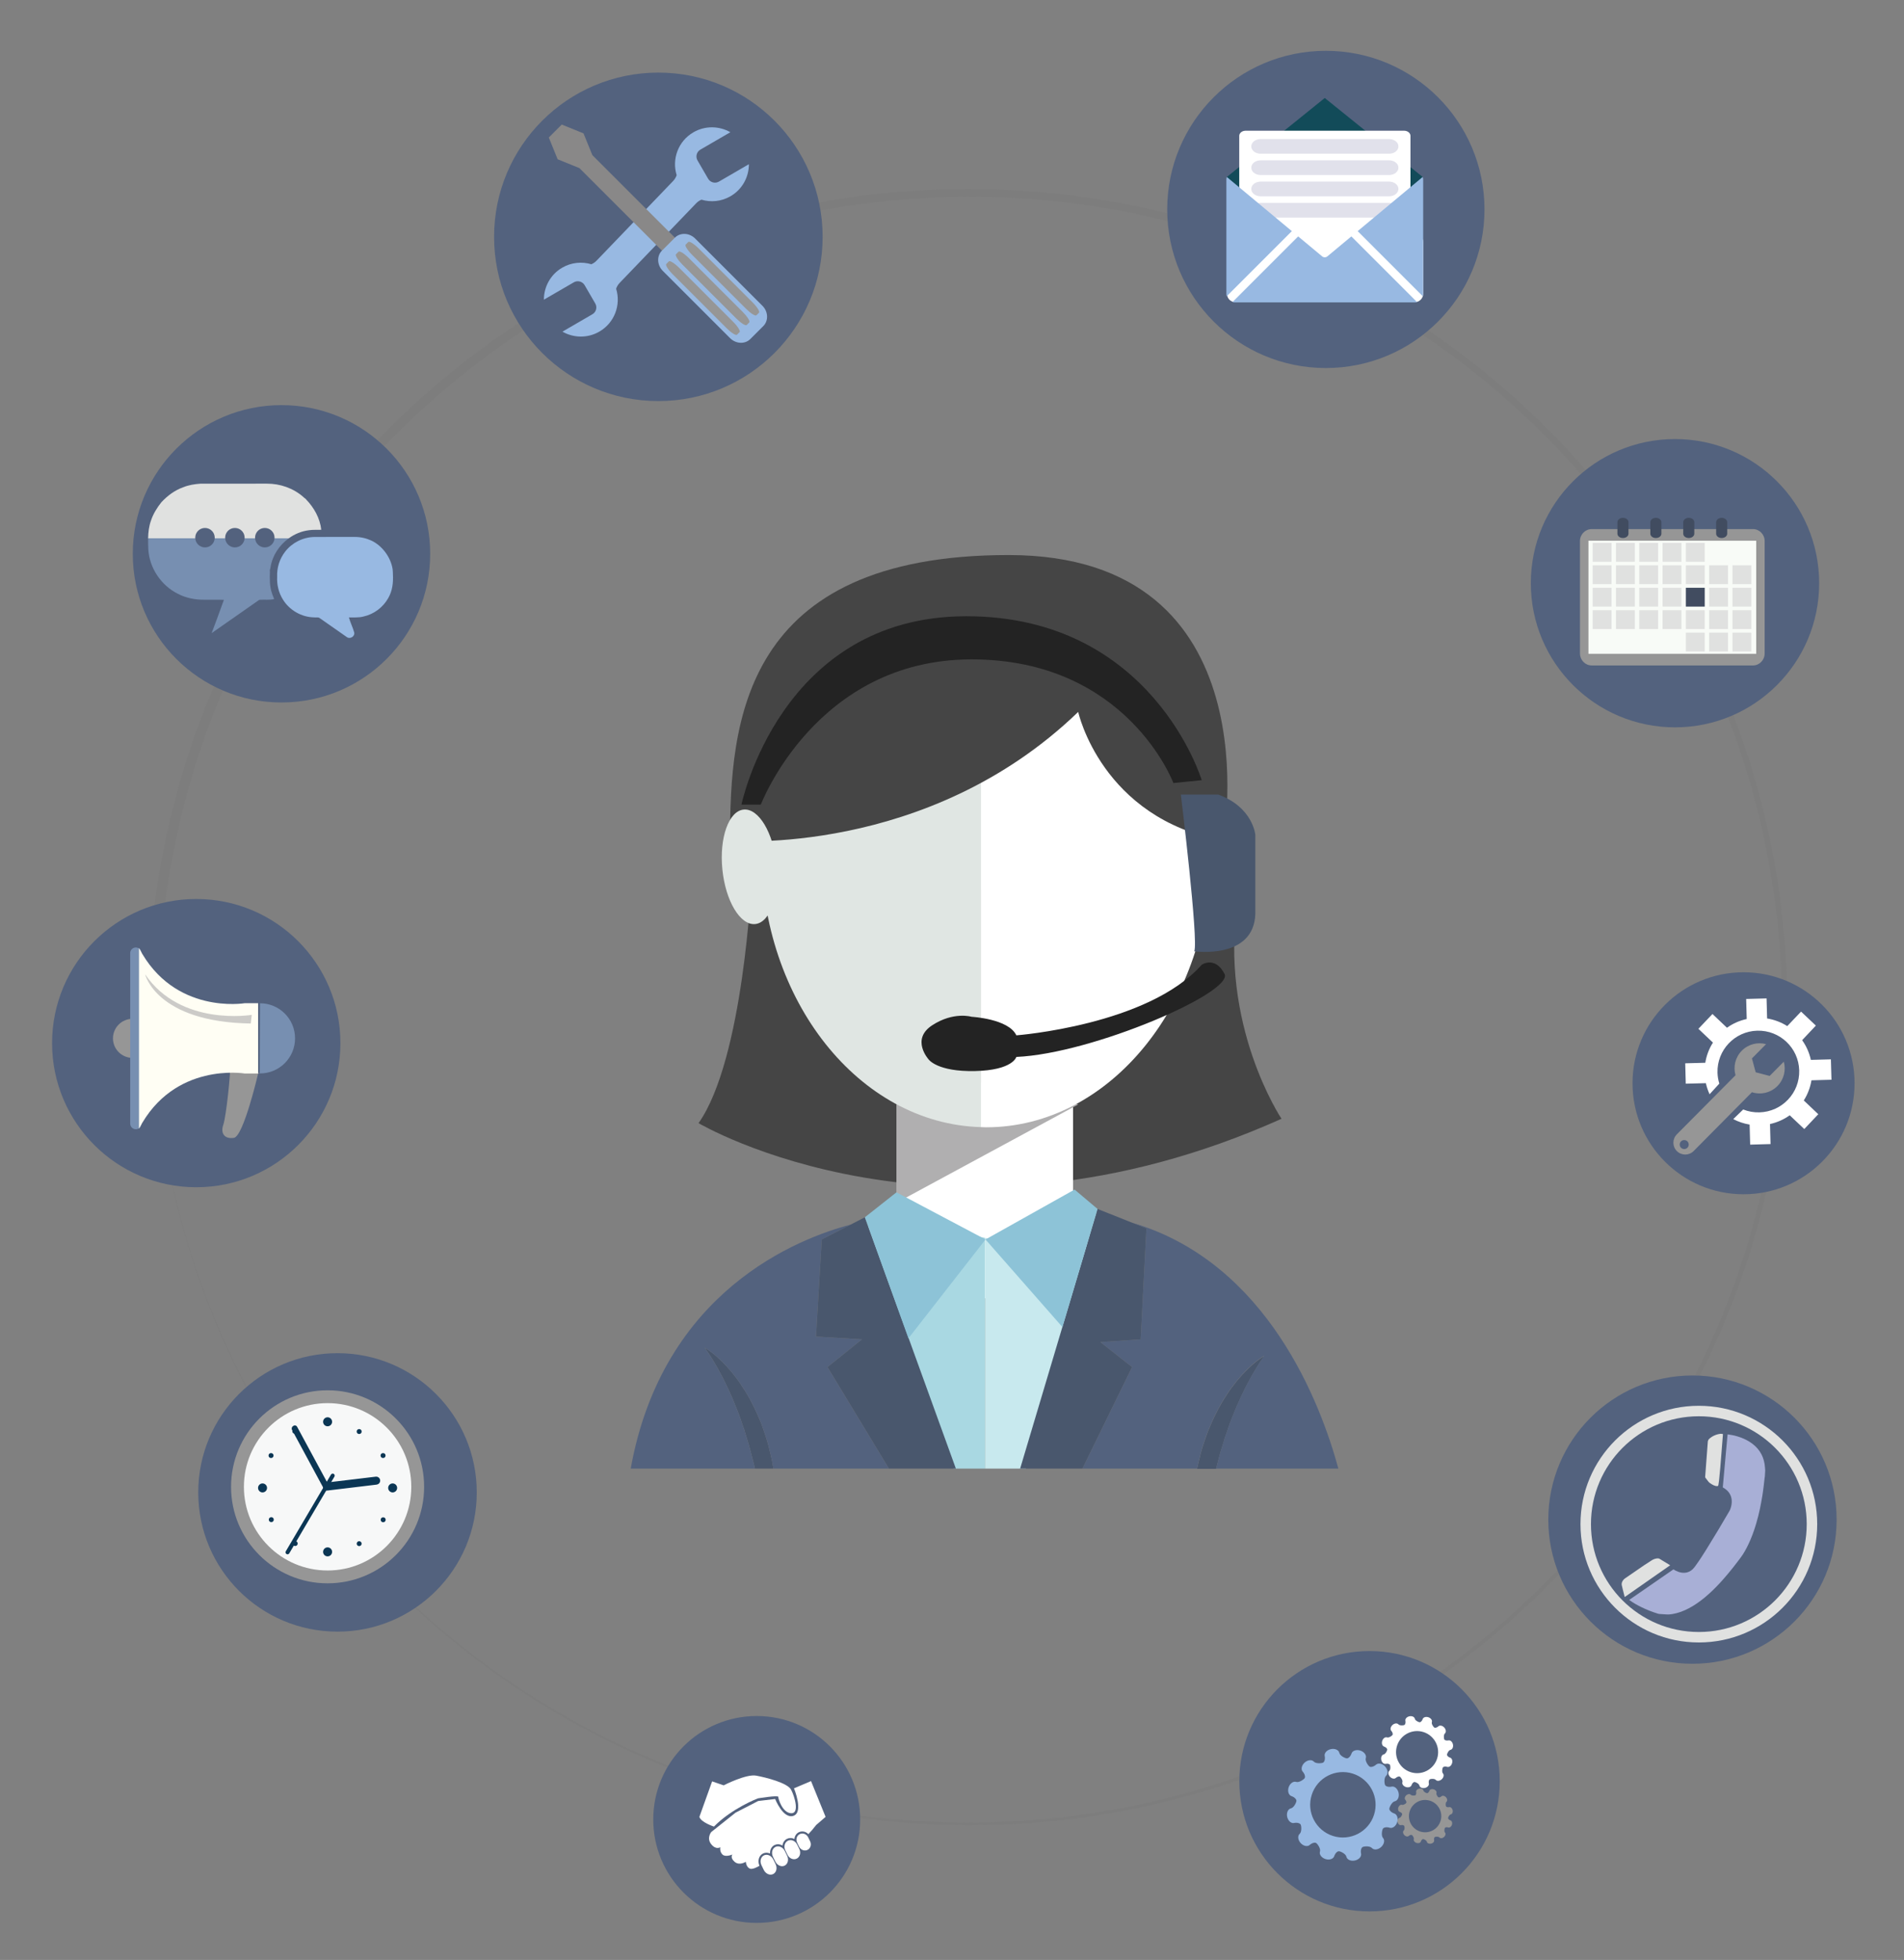 <?xml version="1.0" encoding="utf-8"?>
<!-- Generator: Adobe Illustrator 16.0.0, SVG Export Plug-In . SVG Version: 6.00 Build 0)  -->
<!DOCTYPE svg PUBLIC "-//W3C//DTD SVG 1.1//EN" "http://www.w3.org/Graphics/SVG/1.1/DTD/svg11.dtd">
<svg version="1.1" id="Layer_1" xmlns="http://www.w3.org/2000/svg" xmlns:xlink="http://www.w3.org/1999/xlink" x="0px" y="0px"
	 width="186px" height="191.5px" viewBox="0 0 186 191.5" enable-background="new 0 0 186 191.5" xml:space="preserve">
<rect x="0" y="0" width="186" height="191.5" fill="#808080" stroke="none"/>
<path fill="#7D7D7D" d="M14.457,98.527c0,0,0.007-0.492,0.02-1.447c0.005-0.238,0.002-0.504,0.015-0.801
	c0.013-0.295,0.024-0.616,0.038-0.969c0.017-0.353,0.022-0.732,0.051-1.138c0.025-0.405,0.054-0.841,0.083-1.299
	c0.135-1.841,0.348-4.109,0.762-6.754c0.413-2.642,1.027-5.661,1.942-8.981c0.058-0.208,0.112-0.417,0.173-0.627
	c0.062-0.209,0.125-0.419,0.188-0.631c0.127-0.423,0.256-0.852,0.386-1.287c0.284-0.86,0.558-1.749,0.885-2.642
	c0.307-0.901,0.662-1.807,1.016-2.736c0.376-0.923,0.751-1.867,1.177-2.814c1.661-3.803,3.774-7.782,6.408-11.789
	c2.634-4.006,5.799-8.037,9.552-11.892c3.751-3.851,8.08-7.539,12.989-10.814c2.455-1.636,5.049-3.171,7.774-4.582
	c2.725-1.413,5.59-2.676,8.566-3.795c2.976-1.123,6.073-2.07,9.265-2.839c0.796-0.204,1.603-0.367,2.411-0.544
	c0.403-0.093,0.812-0.163,1.218-0.242c0.408-0.076,0.816-0.158,1.226-0.23c0.411-0.068,0.823-0.135,1.235-0.203l0.619-0.102
	l0.624-0.087c0.415-0.057,0.831-0.115,1.249-0.173c0.417-0.054,0.836-0.096,1.256-0.146c0.838-0.104,1.683-0.169,2.529-0.244
	c0.424-0.042,0.849-0.061,1.275-0.089c0.426-0.025,0.852-0.057,1.28-0.077c0.429-0.015,0.856-0.031,1.288-0.047l0.646-0.024
	l0.642-0.007c0.428-0.004,0.857-0.01,1.287-0.015c0.44,0,0.867,0.011,1.303,0.015c0.867,0.002,1.733,0.047,2.605,0.08
	c0.436,0.011,0.871,0.05,1.308,0.076c0.435,0.03,0.873,0.05,1.311,0.09c0.872,0.082,1.75,0.146,2.625,0.257
	c0.438,0.053,0.878,0.098,1.314,0.156c0.437,0.061,0.877,0.124,1.316,0.185c0.438,0.058,0.877,0.132,1.315,0.206
	c0.438,0.075,0.877,0.144,1.314,0.223c0.876,0.173,1.758,0.325,2.63,0.527c1.754,0.368,3.497,0.827,5.238,1.317
	c0.867,0.259,1.737,0.511,2.6,0.802c0.868,0.273,1.723,0.585,2.584,0.889c0.431,0.154,0.855,0.323,1.283,0.483l0.642,0.244
	c0.214,0.083,0.426,0.173,0.636,0.26c0.425,0.173,0.851,0.348,1.275,0.523c0.421,0.185,0.842,0.37,1.264,0.554
	c6.73,2.995,13.154,6.984,18.956,11.863c5.803,4.876,10.98,10.641,15.254,17.083c4.276,6.44,7.644,13.558,9.897,21.049
	c2.261,7.487,3.403,15.339,3.396,23.188c-0.009,7.847-1.166,15.694-3.442,23.173c-2.267,7.479-5.646,14.586-9.931,21.01
	c-4.28,6.427-9.463,12.171-15.264,17.025c-5.803,4.859-12.222,8.828-18.941,11.801c-0.422,0.184-0.843,0.368-1.264,0.551
	c-0.425,0.175-0.847,0.346-1.27,0.52c-0.213,0.084-0.425,0.174-0.639,0.258l-0.64,0.242c-0.427,0.159-0.853,0.329-1.28,0.48
	c-0.859,0.3-1.715,0.609-2.579,0.88c-0.861,0.286-1.729,0.538-2.594,0.794c-1.739,0.488-3.479,0.941-5.229,1.304
	c-0.87,0.198-1.749,0.349-2.622,0.52c-0.436,0.078-0.876,0.146-1.313,0.221c-0.437,0.071-0.874,0.147-1.313,0.199
	c-0.437,0.063-0.873,0.124-1.312,0.185c-0.437,0.058-0.876,0.102-1.31,0.151c-0.875,0.108-1.75,0.172-2.619,0.252
	c-0.436,0.038-0.871,0.058-1.306,0.086c-0.438,0.024-0.87,0.063-1.305,0.076c-0.87,0.028-1.737,0.071-2.599,0.071
	c-0.432,0.003-0.859,0.013-1.293,0.013c-0.431-0.008-0.859-0.013-1.289-0.02l-0.643-0.007l-0.643-0.024
	c-0.428-0.017-0.855-0.033-1.281-0.051c-0.426-0.021-0.851-0.054-1.275-0.08c-0.424-0.028-0.848-0.048-1.27-0.091
	c-0.844-0.076-1.686-0.144-2.521-0.249c-0.419-0.049-0.836-0.092-1.252-0.147c-0.415-0.059-0.83-0.116-1.243-0.174l-0.622-0.09
	l-0.616-0.101c-0.411-0.071-0.821-0.139-1.23-0.206c-0.409-0.073-0.815-0.155-1.221-0.231c-0.407-0.08-0.813-0.149-1.214-0.244
	c-0.805-0.177-1.609-0.343-2.401-0.546c-3.178-0.773-6.262-1.723-9.223-2.848c-2.962-1.123-5.813-2.384-8.523-3.797
	c-2.712-1.41-5.292-2.946-7.732-4.579c-4.882-3.271-9.182-6.949-12.907-10.789c-3.726-3.845-6.869-7.861-9.481-11.854
	c-2.612-3.989-4.706-7.951-6.349-11.736c-0.422-0.944-0.792-1.883-1.164-2.801c-0.35-0.925-0.701-1.826-1.004-2.723
	c-0.324-0.889-0.594-1.772-0.875-2.63c-0.128-0.432-0.255-0.857-0.381-1.28c-0.062-0.21-0.125-0.42-0.186-0.625
	c-0.06-0.21-0.113-0.418-0.17-0.626c-0.904-3.302-1.508-6.304-1.913-8.932c-0.406-2.63-0.613-4.884-0.744-6.712
	c-0.028-0.456-0.055-0.889-0.08-1.292c-0.027-0.403-0.032-0.78-0.048-1.131c-0.013-0.351-0.025-0.671-0.035-0.964
	c-0.013-0.295-0.009-0.56-0.015-0.797c-0.011-0.947-0.015-1.435-0.015-1.435H14.457z M14.969,98.527c0,0,0.005,0.487,0.019,1.435
	c0.005,0.237,0.002,0.502,0.016,0.797c0.011,0.293,0.023,0.613,0.038,0.964c0.016,0.351,0.022,0.728,0.05,1.131
	c0.025,0.403,0.053,0.833,0.083,1.292c0.135,1.828,0.346,4.082,0.756,6.708c0.41,2.627,1.021,5.626,1.931,8.923
	c0.057,0.208,0.111,0.416,0.171,0.624c0.062,0.208,0.125,0.418,0.188,0.628c0.126,0.42,0.255,0.846,0.384,1.278
	c0.282,0.854,0.555,1.735,0.879,2.624c0.306,0.895,0.657,1.795,1.01,2.721c0.374,0.914,0.746,1.854,1.168,2.794
	c1.651,3.78,3.75,7.731,6.368,11.714c2.616,3.98,5.763,7.985,9.491,11.816c3.728,3.828,8.028,7.491,12.906,10.745
	c2.44,1.625,5.018,3.152,7.726,4.552c2.707,1.403,5.555,2.657,8.511,3.771c2.955,1.115,6.034,2.058,9.205,2.823
	c0.79,0.2,1.592,0.361,2.395,0.538c0.401,0.092,0.806,0.162,1.211,0.241c0.405,0.075,0.811,0.158,1.218,0.228
	c0.409,0.067,0.817,0.136,1.227,0.203l0.615,0.102l0.619,0.085c0.414,0.057,0.826,0.115,1.24,0.173
	c0.416,0.053,0.832,0.098,1.25,0.146c0.833,0.104,1.671,0.167,2.514,0.241c0.42,0.043,0.843,0.061,1.265,0.09
	c0.424,0.024,0.849,0.055,1.272,0.074c0.425,0.018,0.85,0.032,1.276,0.048l0.64,0.021l0.641,0.011
	c0.43,0.005,0.857,0.009,1.287,0.015c0.426,0,0.859-0.01,1.289-0.015c0.863-0.002,1.725-0.046,2.589-0.08
	c0.433-0.009,0.867-0.05,1.3-0.074c0.433-0.032,0.867-0.052,1.302-0.09c0.867-0.082,1.739-0.146,2.608-0.256
	c0.436-0.051,0.872-0.097,1.307-0.154c0.435-0.061,0.872-0.123,1.307-0.184c0.438-0.059,0.872-0.131,1.308-0.206
	c0.436-0.072,0.872-0.143,1.309-0.219c0.869-0.174,1.744-0.325,2.61-0.524c1.744-0.364,3.475-0.821,5.205-1.309
	c0.861-0.26,1.728-0.509,2.582-0.798c0.862-0.271,1.712-0.582,2.568-0.881c0.427-0.155,0.849-0.322,1.276-0.481l0.636-0.244
	c0.213-0.082,0.423-0.171,0.633-0.256c0.423-0.174,0.845-0.349,1.267-0.52c0.418-0.183,0.837-0.366,1.255-0.551
	c6.688-2.978,13.07-6.94,18.834-11.789c5.769-4.844,10.912-10.571,15.158-16.975c4.249-6.397,7.594-13.472,9.832-20.911
	c2.247-7.441,3.382-15.24,3.375-23.039c-0.01-7.801-1.159-15.595-3.42-23.026c-2.254-7.432-5.611-14.492-9.866-20.874
	c-4.256-6.386-9.405-12.095-15.169-16.918c-5.764-4.828-12.144-8.77-18.82-11.725c-0.418-0.183-0.836-0.365-1.254-0.547
	c-0.421-0.172-0.841-0.344-1.263-0.516c-0.211-0.084-0.421-0.174-0.631-0.255l-0.639-0.241c-0.424-0.158-0.847-0.326-1.271-0.479
	c-0.854-0.297-1.703-0.606-2.563-0.875c-0.854-0.285-1.719-0.534-2.577-0.788c-1.727-0.483-3.455-0.934-5.193-1.295
	c-0.864-0.198-1.739-0.346-2.605-0.517c-0.436-0.078-0.869-0.145-1.305-0.219c-0.435-0.071-0.87-0.144-1.304-0.2
	c-0.436-0.061-0.87-0.121-1.302-0.181c-0.436-0.057-0.872-0.101-1.305-0.151c-0.866-0.108-1.736-0.171-2.602-0.25
	c-0.433-0.039-0.866-0.058-1.297-0.088c-0.433-0.023-0.864-0.062-1.297-0.071c-0.861-0.03-1.722-0.074-2.581-0.074
	c-0.428-0.003-0.861-0.013-1.28-0.011c-0.431,0.006-0.859,0.011-1.288,0.017l-0.643,0.008l-0.636,0.025
	c-0.424,0.017-0.848,0.033-1.271,0.051c-0.422,0.021-0.845,0.052-1.267,0.078c-0.421,0.028-0.842,0.047-1.261,0.091
	c-0.839,0.076-1.675,0.143-2.505,0.247c-0.416,0.05-0.831,0.093-1.245,0.148c-0.413,0.058-0.824,0.116-1.235,0.173l-0.618,0.087
	l-0.612,0.102c-0.408,0.069-0.816,0.138-1.222,0.206c-0.406,0.071-0.81,0.153-1.213,0.229c-0.403,0.081-0.808,0.15-1.207,0.242
	c-0.799,0.178-1.598,0.342-2.385,0.543c-3.157,0.769-6.222,1.711-9.164,2.83c-2.942,1.114-5.775,2.37-8.468,3.772
	c-2.694,1.401-5.258,2.926-7.683,4.549c-4.851,3.249-9.124,6.906-12.825,10.722c-3.702,3.819-6.825,7.811-9.42,11.775
	c-2.596,3.967-4.676,7.902-6.308,11.663c-0.42,0.936-0.787,1.872-1.157,2.783c-0.348,0.917-0.697,1.815-0.999,2.705
	c-0.321,0.883-0.59,1.761-0.869,2.612c-0.127,0.429-0.254,0.853-0.378,1.271c-0.063,0.21-0.124,0.418-0.185,0.625
	c-0.059,0.207-0.112,0.414-0.169,0.619c-0.898,3.282-1.499,6.265-1.901,8.876c-0.403,2.611-0.608,4.85-0.738,6.668
	c-0.029,0.454-0.055,0.882-0.081,1.282c-0.025,0.404-0.031,0.778-0.047,1.126c-0.013,0.345-0.025,0.664-0.035,0.956
	c-0.013,0.292-0.01,0.556-0.015,0.792c-0.011,0.94-0.017,1.428-0.017,1.428H14.969z"/>
<circle fill="#53627E" cx="163.629" cy="56.983" r="14.084"/>
<circle fill="#53627E" cx="129.521" cy="20.462" r="15.497"/>
<circle fill="#53627E" cx="64.314" cy="23.141" r="16.048"/>
<circle fill="#53627E" cx="27.498" cy="54.111" r="14.527"/>
<circle fill="#53627E" cx="170.325" cy="105.843" r="10.845"/>
<path fill="#53627E" d="M63.816,177.775c0,5.582,4.524,10.107,10.106,10.107c5.583,0,10.108-4.525,10.108-10.107
	c0-5.585-4.525-10.108-10.108-10.108C68.34,167.667,63.816,172.19,63.816,177.775z"/>
<circle fill="#53627E" cx="165.335" cy="148.478" r="14.083"/>
<circle fill="#53627E" cx="32.97" cy="145.819" r="13.604"/>
<path fill="#53627E" d="M5.088,101.922c0,7.776,6.305,14.08,14.083,14.08c7.778,0,14.083-6.304,14.083-14.08
	c0-7.78-6.306-14.084-14.083-14.084C11.394,87.837,5.088,94.142,5.088,101.922z"/>
<g>
	<circle fill="#53627E" cx="133.788" cy="174.038" r="12.72"/>
</g>
<path fill="#124B59" d="M129.415,9.574l-9.566,7.719c0.048,0.009,0.212,0.831,0.265,0.831l1.242,4.67l15.979-0.296l1.337-4.671
	c0.048,0,0.261-0.525,0.309-0.535L129.415,9.574z"/>
<rect x="121.926" y="13.427" fill="#E1E1EB" width="15.261" height="8.653"/>
<path fill="#FFFFFF" d="M119.861,23.621v5.079c0,0.458,0.368,0.827,0.826,0.827H138.2c0.458,0,0.828-0.369,0.828-0.827v-5.079
	c0-0.458-0.37-0.827-0.828-0.827h-0.412v-9.523c0-0.275-0.282-0.499-0.627-0.499h-15.474c-0.347,0-0.626,0.224-0.626,0.499v9.523
	h-0.374C120.229,22.794,119.861,23.163,119.861,23.621z M136.611,14.304c0,0.396-0.407,0.717-0.906,0.717h-12.562
	c-0.501,0-0.906-0.321-0.906-0.717c0-0.396,0.405-0.717,0.906-0.717h12.562C136.204,13.587,136.611,13.908,136.611,14.304z
	 M136.611,16.383c0,0.396-0.407,0.717-0.906,0.717h-12.562c-0.501,0-0.906-0.321-0.906-0.717c0-0.396,0.405-0.718,0.906-0.718
	h12.562C136.204,15.666,136.611,15.987,136.611,16.383z M136.611,18.461c0,0.396-0.407,0.718-0.906,0.718h-12.562
	c-0.501,0-0.906-0.322-0.906-0.718c0-0.396,0.405-0.717,0.906-0.717h12.562C136.204,17.745,136.611,18.066,136.611,18.461z
	 M136.611,20.54c0,0.397-0.407,0.718-0.906,0.718h-12.562c-0.501,0-0.906-0.32-0.906-0.718c0-0.396,0.405-0.717,0.906-0.717h12.562
	C136.204,19.823,136.611,20.145,136.611,20.54z"/>
<path fill="#98B9E2" d="M126.817,23.099l2.341,1.949c0.074,0.063,0.164,0.093,0.257,0.093c0.092,0,0.182-0.03,0.256-0.093
	l2.341-1.949l6.41,6.409c-0.063,0.017-0.125,0.04-0.192,0.04h-17.626c-0.068,0-0.132-0.023-0.196-0.04L126.817,23.099z"/>
<path fill="#98B9E2" d="M119.803,17.531c0-0.084,0.024-0.162,0.046-0.238l6.35,5.29l-6.356,6.358
	c-0.018-0.063-0.039-0.124-0.039-0.194V17.531z"/>
<path fill="#98B9E2" d="M138.979,17.292c0.025,0.077,0.049,0.154,0.049,0.239v11.215c0,0.07-0.023,0.133-0.04,0.196l-6.358-6.358
	L138.979,17.292z"/>
<path fill="#98B9E2" d="M58.15,29.652l-1.036-1.785c-0.214-0.37-0.688-0.497-1.059-0.282l-2.924,1.697
	c-0.001-1.246,0.639-2.459,1.795-3.13c0.896-0.519,1.922-0.606,2.842-0.333c0.186-0.08,0.359-0.193,0.51-0.351l4.383-4.56
	l0.001,0.001l3.092-3.22c0.164-0.17,0.277-0.366,0.349-0.572c-0.488-1.573,0.15-3.329,1.635-4.189
	c1.156-0.671,2.528-0.626,3.609-0.008l-2.925,1.699c-0.37,0.215-0.496,0.687-0.282,1.058l1.035,1.785
	c0.215,0.37,0.689,0.497,1.06,0.281l2.924-1.699c0.001,1.248-0.639,2.461-1.797,3.131c-0.895,0.52-1.92,0.608-2.84,0.335
	c-0.186,0.079-0.36,0.194-0.509,0.348l-4.383,4.561l-0.001-0.001l-3.093,3.22c-0.162,0.169-0.276,0.364-0.347,0.573
	c0.487,1.573-0.151,3.328-1.636,4.188c-1.156,0.67-2.527,0.626-3.609,0.007l2.925-1.699C58.24,30.493,58.365,30.021,58.15,29.652z"
	/>
<path fill="#898888" d="M53.612,13.435l1.265-1.266l2.127,0.865l0.864,2.127l8.408,8.408c0.381,0.382,0.408,0.975,0.058,1.323
	c-0.349,0.349-0.941,0.323-1.323-0.059l-8.409-8.408l-2.127-0.862L53.612,13.435z"/>
<path fill="#98B9E2" d="M71.316,33.036c0.574,0.574,1.463,0.612,1.985,0.088l1.266-1.265c0.523-0.524,0.485-1.413-0.089-1.985
	l-6.563-6.563c-0.573-0.574-1.461-0.612-1.986-0.089l-1.264,1.266c-0.524,0.523-0.485,1.413,0.087,1.984L71.316,33.036z"/>
<g>
	<path fill="#969696" d="M72.875,30.165c0.458,0.459,0.914,0.745,1.019,0.64l0.253-0.252c0.104-0.104-0.183-0.56-0.64-1.02
		l-5.25-5.251c-0.458-0.456-0.914-0.743-1.02-0.638l-0.253,0.253c-0.104,0.104,0.182,0.56,0.641,1.018L72.875,30.165z"/>
	<path fill="#969696" d="M70.978,32.063c0.458,0.458,0.914,0.744,1.019,0.64l0.253-0.253c0.105-0.105-0.182-0.561-0.64-1.018
		l-5.251-5.251c-0.458-0.458-0.914-0.744-1.018-0.64l-0.253,0.253c-0.105,0.105,0.182,0.562,0.638,1.018L70.978,32.063z"/>
	<path fill="#969696" d="M71.925,31.116c0.459,0.456,0.915,0.744,1.019,0.638l0.253-0.252c0.104-0.105-0.182-0.561-0.638-1.019
		l-5.252-5.25c-0.457-0.459-0.913-0.745-1.018-0.64l-0.253,0.252c-0.105,0.105,0.182,0.562,0.64,1.02L71.925,31.116z"/>
</g>
<path fill="#98B9E2" d="M38.383,56.103c0-0.169-0.009-0.293-0.031-0.508c-0.185-1.157-1.013-2.272-2.065-2.773
	c-0.513-0.236-1.075-0.363-1.639-0.359c-1.322,0.004-2.646-0.007-3.968,0.004c-1.097,0.026-2.163,0.568-2.83,1.44
	c-0.539,0.693-0.816,1.58-0.775,2.455c-0.037,0.764,0.143,1.542,0.55,2.194c0.633,1.058,1.835,1.754,3.074,1.766
	c0.172,0.03,0.37-0.043,0.52,0.064c0.888,0.625,1.779,1.246,2.668,1.865c0.311,0.228,0.802-0.071,0.715-0.458
	c-0.138-0.498-0.378-0.961-0.517-1.462c0.476-0.016,0.966,0.034,1.43-0.094c1.018-0.225,1.923-0.904,2.425-1.822
	C38.334,57.717,38.428,56.938,38.383,56.103z"/>
<path fill="#778FB1" d="M25.869,53.487c-0.505,0-0.917-0.394-0.949-0.891h-1.024c-0.031,0.498-0.443,0.891-0.949,0.891
	c-0.505,0-0.917-0.394-0.949-0.891h-1.023c-0.032,0.498-0.444,0.891-0.95,0.891c-0.504,0-0.917-0.394-0.949-0.891h-4.606
	c-0.008,0.358,0.004,0.718,0.018,1.075c0.101,1.83,1.266,3.552,2.912,4.361c0.787,0.403,1.681,0.576,2.561,0.564
	c0.635,0.007,1.275-0.013,1.912,0.012c-0.381,1.089-0.797,2.167-1.197,3.252c1.527-1.064,3.05-2.129,4.574-3.2
	c0.045-0.022,0.085-0.06,0.138-0.06c0.461-0.023,0.928,0.032,1.385-0.06c-0.041-0.202-0.157-0.378-0.206-0.58
	c-0.239-0.681-0.221-1.411-0.198-2.118c-0.044-0.147,0.053-0.28,0.06-0.424c0.177-1.133,0.855-2.152,1.781-2.822h-1.391
	C26.787,53.093,26.375,53.487,25.869,53.487z"/>
<path fill="#E0E1E0" d="M29.901,48.797c0.002-0.002,0.002-0.003,0.003-0.004c-0.001-0.001-0.003-0.002-0.004-0.005
	c-0.005-0.004-0.009-0.008-0.013-0.012c-0.011-0.011-0.018-0.022-0.027-0.033c-0.085-0.046-0.151-0.119-0.224-0.181
	c-0.974-0.864-2.28-1.314-3.575-1.306c-2.16,0.003-4.315,0-6.475,0.003c-0.573,0.041-1.149,0.128-1.685,0.349
	c-0.823,0.288-1.538,0.826-2.13,1.459c0-0.001,0-0.002,0-0.003c-0.002,0.003-0.004,0.006-0.007,0.009c0,0,0,0,0.002,0
	c-0.423,0.527-0.807,1.147-1.017,1.795c-0.2,0.556-0.267,1.141-0.28,1.729h4.606c-0.001-0.021-0.002-0.04-0.002-0.061
	c0-0.525,0.426-0.951,0.951-0.951c0.526,0,0.953,0.426,0.953,0.951c0,0.021-0.002,0.04-0.003,0.061h1.023
	c-0.001-0.021-0.002-0.04-0.002-0.061c0-0.525,0.426-0.951,0.951-0.951c0.526,0,0.952,0.426,0.952,0.951
	c0,0.021-0.001,0.04-0.003,0.061h1.024c-0.001-0.021-0.003-0.04-0.003-0.061c0-0.525,0.427-0.951,0.952-0.951
	c0.526,0,0.952,0.426,0.952,0.951c0,0.021-0.001,0.04-0.003,0.061h1.391c0.579-0.419,1.253-0.702,1.966-0.789
	c0.399-0.064,0.808-0.023,1.208-0.046C31.265,50.646,30.68,49.599,29.901,48.797z"/>
<circle fill="#969696" cx="32.002" cy="145.272" r="9.43"/>
<circle fill="#F7F8F8" cx="32.003" cy="145.272" r="8.176"/>
<g>
	<g>
		<path fill="#0B3654" d="M37.025,144.946c0.082-0.082,0.126-0.2,0.112-0.324c-0.026-0.214-0.22-0.366-0.435-0.34l-4.806,0.575
			c-0.214,0.026-0.367,0.22-0.341,0.435c0.025,0.216,0.22,0.369,0.435,0.344l4.805-0.578
			C36.885,145.046,36.965,145.005,37.025,144.946z"/>
		<path fill="#0B3654" d="M32.082,145.521c0.093-0.092,0.122-0.229,0.065-0.336l-3.129-5.789c-0.069-0.128-0.234-0.16-0.371-0.075
			c-0.137,0.084-0.192,0.256-0.124,0.382l3.129,5.792c0.068,0.125,0.234,0.159,0.371,0.075
			C32.045,145.556,32.064,145.541,32.082,145.521z"/>
	</g>
</g>
<g>
	<g>
		<path fill="#0B3654" d="M28.239,151.799c0.006-0.009,0.014-0.02,0.02-0.028l4.41-7.493c0.056-0.094,0.024-0.212-0.068-0.271
			c-0.094-0.053-0.212-0.02-0.269,0.073l-4.412,7.491c-0.055,0.095-0.023,0.213,0.07,0.269
			C28.074,151.888,28.178,151.868,28.239,151.799z"/>
	</g>
</g>
<g>
	<path fill="#0B3654" d="M36.133,148.371"/>
	<circle fill="#0B3654" cx="32.003" cy="138.918" r="0.44"/>
	<circle fill="#0B3654" cx="32.003" cy="151.628" r="0.44"/>
	<circle fill="#0B3654" cx="25.648" cy="145.381" r="0.439"/>
	<circle fill="#0B3654" cx="38.358" cy="145.381" r="0.439"/>
	<circle fill="#0B3654" cx="28.8" cy="139.841" r="0.241"/>
	<circle fill="#0B3654" cx="26.478" cy="142.218" r="0.241"/>
	<circle fill="#0B3654" cx="26.502" cy="148.48" r="0.241"/>
	<circle fill="#0B3654" cx="28.837" cy="150.815" r="0.241"/>
	<path fill="#0B3654" d="M34.846,150.828c0,0.133,0.107,0.238,0.241,0.238c0.132,0,0.241-0.105,0.241-0.238
		c0-0.136-0.108-0.242-0.241-0.242C34.954,150.586,34.846,150.692,34.846,150.828z"/>
	<circle fill="#0B3654" cx="37.433" cy="148.492" r="0.241"/>
	<circle fill="#0B3654" cx="37.421" cy="142.218" r="0.241"/>
	<circle fill="#0B3654" cx="35.087" cy="139.872" r="0.241"/>
</g>
<g>
	<path fill="#FFFFFF" d="M69.567,174.053l1.126,0.387c0,0,2.194-1.128,3.172-0.949c0.979,0.179,3.054,0.713,3.409,1.362
		c0.355,0.652,0.86,2.372,0,2.313c-0.859-0.061-1.245-1.423-1.245-1.601c0-0.18-1.985,0.147-1.985,0.147s-2.52,0.948-4.298,2.758
		c0,0-1.274-0.416-1.423-0.949L69.567,174.053z"/>
	<path fill="#FFFFFF" d="M78.064,180.432c0.155,0.319,0.524,0.461,0.821,0.316l0,0c0.297-0.147,0.41-0.523,0.253-0.843l-0.189-0.387
		c-0.157-0.318-0.524-0.461-0.821-0.313l0,0c-0.297,0.145-0.41,0.521-0.253,0.84L78.064,180.432z"/>
	<path fill="#FFFFFF" d="M76.932,181.227c0.178,0.361,0.58,0.531,0.898,0.374l0,0c0.319-0.156,0.432-0.577,0.254-0.939l-0.214-0.437
		c-0.178-0.365-0.581-0.532-0.899-0.375l0,0c-0.318,0.157-0.433,0.577-0.254,0.939L76.932,181.227z"/>
	<path fill="#FFFFFF" d="M75.737,181.881c0.185,0.379,0.595,0.561,0.913,0.404l0,0c0.318-0.158,0.426-0.59,0.24-0.969l-0.223-0.457
		c-0.187-0.379-0.595-0.561-0.913-0.403l0,0c-0.319,0.157-0.427,0.59-0.241,0.969L75.737,181.881z"/>
	<g>
		<path fill="#FFFFFF" d="M74.613,182.707c0.187,0.379,0.595,0.56,0.914,0.403l0,0c0.318-0.157,0.426-0.589,0.24-0.969l-0.224-0.456
			c-0.185-0.38-0.594-0.561-0.913-0.403l0,0c-0.319,0.156-0.427,0.589-0.24,0.968L74.613,182.707z"/>
		<g>
			<g>
				<g>
					<path fill="#FFFFFF" d="M69.478,179.005l2.38-1.896l2.208-1.138l1.658-0.197c0,0,0.787,1.997,1.795,1.642
						c1.007-0.357,0.045-2.686,0.045-2.686l1.666-0.705l1.422,3.497l-0.918,0.79c-0.247,0.323-0.502,0.62-0.762,0.896
						c-0.158-0.164-0.372-0.263-0.597-0.263c-0.119,0-0.231,0.026-0.336,0.076c-0.258,0.128-0.411,0.385-0.433,0.66
						c-0.119-0.058-0.248-0.092-0.38-0.092c-0.122,0-0.236,0.027-0.344,0.079c-0.254,0.126-0.41,0.375-0.443,0.657
						c-0.136-0.082-0.287-0.128-0.442-0.128c-0.117,0-0.229,0.027-0.334,0.077c-0.3,0.147-0.459,0.477-0.439,0.828
						c-0.11-0.05-0.229-0.079-0.35-0.079c-0.118,0-0.23,0.026-0.334,0.077c-0.406,0.198-0.556,0.729-0.348,1.198
						c-0.172,0.105-0.708,0.411-0.979,0.261c-0.327-0.177-0.356-0.651-0.356-0.651s-0.623,0.414-1.097,0
						c-0.474-0.416-0.208-0.711-0.208-0.711s-0.682,0.295-0.978,0c-0.296-0.297-0.208-0.712-0.208-0.712s-0.415,0.297-0.89-0.297
						C69.004,179.597,69.478,179.005,69.478,179.005z"/>
				</g>
			</g>
		</g>
	</g>
</g>
<path fill="#E0E1E0" d="M158.428,154.676c0.014-0.041,0.024-0.082,0.041-0.119c0.063-0.14,0.157-0.256,0.285-0.343
	c0.61-0.425,1.228-0.848,1.843-1.268c0.251-0.169,0.505-0.333,0.761-0.493c0.162-0.102,0.338-0.167,0.526-0.187
	c0.092-0.011,0.175,0,0.256,0.052c0.317,0.197,0.634,0.386,0.952,0.579c0.02,0.013,0.035,0.024,0.063,0.041
	c-1.48,1.037-2.956,2.064-4.437,3.1c-0.008-0.021-0.013-0.037-0.017-0.052c-0.071-0.275-0.141-0.55-0.208-0.825
	c-0.026-0.108-0.052-0.218-0.075-0.327C158.42,154.781,158.423,154.729,158.428,154.676z"/>
<path fill="#E0E1E0" d="M168.053,143.389c-0.036,0.43-0.08,0.858-0.123,1.285c-0.015,0.143-0.039,0.284-0.063,0.425
	c-0.015,0.075-0.05,0.106-0.125,0.106c-0.051,0-0.104-0.005-0.152-0.018c-0.121-0.028-0.231-0.084-0.338-0.145
	c-0.131-0.077-0.259-0.154-0.357-0.273c-0.1-0.12-0.194-0.25-0.29-0.376c-0.024-0.029-0.032-0.061-0.029-0.099
	c0.088-1.136,0.175-2.271,0.257-3.406c0.007-0.11,0.046-0.2,0.117-0.28c0.034-0.035,0.071-0.072,0.112-0.103
	c0.229-0.182,0.489-0.303,0.774-0.373c0.075-0.02,0.152-0.029,0.229-0.041c0.068,0.005,0.136,0.007,0.201,0.012
	c0.017,0.008,0.03,0.018,0.045,0.027c-0.002,0.017-0.002,0.031-0.002,0.048C168.224,141.249,168.14,142.319,168.053,143.389z"/>
<path fill="#A8AFD6" d="M163.918,153.563c0.207,0.079,0.422,0.12,0.645,0.11c0.304-0.015,0.567-0.135,0.787-0.345
	c0.121-0.116,0.221-0.249,0.316-0.385c0.355-0.49,0.684-1.002,1.005-1.517c0.782-1.253,1.538-2.524,2.283-3.802
	c0.023-0.041,0.043-0.082,0.061-0.128c0.084-0.21,0.137-0.43,0.154-0.657c0.019-0.275-0.018-0.541-0.141-0.79
	c-0.118-0.248-0.3-0.438-0.524-0.592c-0.065-0.045-0.135-0.084-0.204-0.13c0-0.024,0.002-0.048,0.004-0.072
	c0.018-0.19,0.033-0.379,0.051-0.57c0.051-0.551,0.102-1.102,0.149-1.654c0.034-0.354,0.065-0.712,0.097-1.069
	c0.053-0.58,0.106-1.157,0.159-1.735c0.003-0.023,0.006-0.048,0.008-0.069c0.012-0.002,0.02-0.005,0.026-0.005
	c0.018,0,0.034,0.003,0.054,0.005c0.297,0.039,0.589,0.1,0.878,0.186c0.53,0.159,1.024,0.384,1.467,0.723
	c0.771,0.587,1.167,1.374,1.228,2.335c0.005,0.097,0.012,0.19,0.02,0.288c-0.011,0.19-0.023,0.384-0.034,0.576
	c-0.007,0.025-0.015,0.052-0.015,0.078c-0.031,0.264-0.059,0.528-0.092,0.795c-0.041,0.328-0.08,0.656-0.133,0.985
	c-0.01,0.043-0.017,0.089-0.024,0.135c-0.065,0.39-0.138,0.777-0.218,1.167c-0.097,0.466-0.215,0.93-0.351,1.389
	c-0.011,0.039-0.023,0.08-0.035,0.121c-0.01,0.031-0.02,0.065-0.029,0.099c-0.195,0.636-0.425,1.256-0.711,1.857
	c-0.21,0.439-0.441,0.867-0.729,1.259c-0.536,0.724-1.092,1.435-1.688,2.11c-0.421,0.48-0.862,0.942-1.331,1.374
	c-0.164,0.15-0.333,0.298-0.502,0.439c-0.485,0.401-0.995,0.764-1.551,1.059c-0.519,0.275-1.061,0.48-1.641,0.574
	c-0.19,0.029-0.381,0.049-0.574,0.032c-0.215-0.02-0.43-0.029-0.646-0.041c-0.057-0.002-0.115-0.013-0.171-0.029
	c-0.567-0.177-1.118-0.391-1.649-0.654c-0.385-0.188-0.751-0.399-1.1-0.647c-0.02-0.012-0.035-0.026-0.06-0.046
	c1.444-0.997,2.878-1.991,4.316-2.983C163.613,153.43,163.764,153.504,163.918,153.563z"/>
<path fill="#E0E1E0" d="M154.395,148.917c0,6.387,5.176,11.563,11.563,11.563c6.384,0,11.563-5.176,11.563-11.563
	c0-6.384-5.179-11.562-11.563-11.562C159.57,137.355,154.395,142.533,154.395,148.917z M155.419,148.917
	c0-5.82,4.716-10.538,10.539-10.538c5.819,0,10.539,4.718,10.539,10.538c0,5.821-4.72,10.54-10.539,10.54
	C160.135,159.457,155.419,154.738,155.419,148.917z"/>
<path fill="#98B9E2" d="M135.312,172.604c-0.271-0.297-0.671-0.379-0.887-0.184c-0.218,0.196-0.506,0.277-0.643,0.18
	c-0.135-0.098-0.446-0.544-0.358-0.823c0.089-0.281-0.151-0.609-0.535-0.734c-0.382-0.121-0.771,0.007-0.859,0.284
	c-0.092,0.277-0.302,0.493-0.47,0.476c-0.169-0.015-0.659-0.248-0.721-0.534s-0.434-0.453-0.828-0.366
	c-0.394,0.084-0.665,0.388-0.603,0.676c0.061,0.288-0.015,0.574-0.167,0.647c-0.152,0.067-0.695,0.113-0.893-0.104
	c-0.196-0.217-0.602-0.174-0.901,0.097c-0.298,0.27-0.381,0.668-0.185,0.884c0.196,0.22,0.278,0.507,0.183,0.643
	c-0.1,0.136-0.55,0.449-0.828,0.359c-0.278-0.089-0.608,0.149-0.732,0.534c-0.124,0.384,0.006,0.77,0.285,0.86
	c0.277,0.089,0.492,0.301,0.475,0.468c-0.016,0.169-0.248,0.659-0.535,0.722c-0.286,0.061-0.452,0.436-0.368,0.829
	c0.088,0.394,0.39,0.664,0.677,0.601c0.287-0.061,0.578,0.016,0.648,0.167c0.069,0.153,0.114,0.695-0.104,0.895
	c-0.219,0.195-0.176,0.601,0.097,0.9c0.27,0.297,0.668,0.382,0.885,0.184c0.218-0.195,0.507-0.278,0.643-0.179
	c0.135,0.096,0.449,0.546,0.358,0.826c-0.09,0.277,0.151,0.606,0.534,0.731c0.385,0.123,0.771-0.004,0.86-0.282
	c0.091-0.28,0.302-0.495,0.47-0.479c0.169,0.018,0.659,0.249,0.72,0.536c0.063,0.288,0.435,0.452,0.829,0.367
	c0.394-0.084,0.665-0.389,0.604-0.676c-0.063-0.288,0.013-0.578,0.166-0.647c0.153-0.07,0.695-0.114,0.893,0.104
	c0.196,0.218,0.603,0.174,0.901-0.097s0.383-0.669,0.184-0.886c-0.195-0.218-0.099-0.752-0.015-0.899
	c0.085-0.145,0.383-0.19,0.662-0.102c0.28,0.091,0.609-0.149,0.731-0.533c0.124-0.384-0.005-0.773-0.284-0.862
	c-0.278-0.089-0.492-0.299-0.477-0.468c0.018-0.169,0.249-0.658,0.535-0.721c0.289-0.063,0.454-0.435,0.368-0.828
	s-0.389-0.667-0.676-0.604c-0.287,0.063-0.579-0.011-0.646-0.166c-0.071-0.152-0.115-0.696,0.103-0.892
	C135.625,173.309,135.582,172.903,135.312,172.604z M134.227,177.32c-0.54,1.679-2.34,2.604-4.021,2.063
	c-1.679-0.539-2.603-2.341-2.062-4.02c0.54-1.681,2.34-2.606,4.021-2.064C133.845,173.841,134.768,175.64,134.227,177.32z"/>
<path fill="#FFFFFF" d="M141.089,168.791c-0.176-0.192-0.432-0.245-0.57-0.119c-0.141,0.126-0.326,0.179-0.413,0.115
	c-0.087-0.063-0.289-0.35-0.229-0.531c0.057-0.178-0.1-0.392-0.344-0.47c-0.248-0.08-0.497,0.004-0.555,0.183
	s-0.193,0.316-0.302,0.307c-0.108-0.012-0.423-0.162-0.464-0.345c-0.039-0.184-0.277-0.29-0.531-0.237
	c-0.253,0.056-0.429,0.251-0.389,0.435c0.04,0.187-0.009,0.373-0.109,0.418c-0.097,0.044-0.445,0.072-0.571-0.067
	c-0.127-0.138-0.389-0.111-0.58,0.063c-0.191,0.174-0.247,0.43-0.119,0.569c0.126,0.14,0.179,0.326,0.115,0.413
	c-0.063,0.087-0.352,0.29-0.53,0.231c-0.18-0.06-0.392,0.095-0.472,0.344c-0.078,0.245,0.003,0.494,0.184,0.553
	c0.178,0.058,0.317,0.193,0.307,0.302c-0.012,0.109-0.162,0.423-0.345,0.464c-0.187,0.038-0.291,0.278-0.236,0.531
	c0.054,0.254,0.25,0.428,0.435,0.389c0.184-0.041,0.37,0.008,0.415,0.106c0.047,0.099,0.075,0.447-0.065,0.575
	c-0.139,0.126-0.111,0.386,0.061,0.579c0.174,0.19,0.433,0.247,0.571,0.119c0.14-0.126,0.325-0.18,0.412-0.117
	c0.087,0.063,0.29,0.351,0.232,0.532c-0.059,0.179,0.097,0.391,0.342,0.471c0.248,0.078,0.497-0.002,0.554-0.184
	c0.058-0.179,0.193-0.316,0.302-0.307c0.108,0.012,0.425,0.161,0.464,0.346c0.039,0.186,0.28,0.29,0.532,0.236
	c0.254-0.056,0.43-0.252,0.391-0.435c-0.041-0.186,0.007-0.372,0.106-0.415c0.099-0.046,0.446-0.076,0.573,0.064
	s0.388,0.111,0.58-0.061c0.191-0.176,0.245-0.432,0.119-0.572c-0.126-0.14-0.065-0.482-0.012-0.576
	c0.057-0.095,0.246-0.124,0.427-0.066c0.18,0.059,0.392-0.096,0.471-0.343c0.079-0.249-0.005-0.498-0.183-0.555
	c-0.18-0.059-0.316-0.194-0.308-0.303c0.013-0.106,0.16-0.423,0.345-0.461c0.186-0.042,0.292-0.28,0.236-0.534
	c-0.055-0.253-0.25-0.427-0.434-0.389c-0.185,0.041-0.373-0.007-0.417-0.106c-0.044-0.099-0.074-0.446,0.067-0.574
	C141.291,169.244,141.263,168.983,141.089,168.791z M140.392,171.824c-0.347,1.079-1.506,1.676-2.585,1.328
	c-1.081-0.349-1.677-1.508-1.329-2.587s1.506-1.677,2.587-1.328C140.145,169.585,140.738,170.744,140.392,171.824z"/>
<path fill="#969696" d="M141.258,175.602c-0.135-0.147-0.331-0.188-0.438-0.093c-0.107,0.1-0.25,0.139-0.317,0.09
	c-0.066-0.048-0.223-0.27-0.177-0.408c0.044-0.138-0.074-0.302-0.266-0.362c-0.188-0.061-0.38,0.003-0.425,0.14
	c-0.043,0.139-0.147,0.244-0.231,0.237c-0.082-0.008-0.327-0.123-0.355-0.266c-0.032-0.141-0.216-0.222-0.411-0.182
	c-0.192,0.044-0.329,0.194-0.297,0.333c0.028,0.144-0.007,0.288-0.082,0.322c-0.078,0.033-0.345,0.055-0.442-0.051
	c-0.098-0.109-0.297-0.087-0.444,0.048c-0.148,0.133-0.189,0.328-0.093,0.438c0.098,0.108,0.138,0.249,0.09,0.316
	c-0.049,0.068-0.27,0.223-0.407,0.179c-0.139-0.046-0.302,0.074-0.362,0.263c-0.063,0.188,0.001,0.383,0.139,0.426
	c0.139,0.046,0.245,0.149,0.235,0.232c-0.007,0.084-0.123,0.325-0.265,0.357c-0.141,0.028-0.223,0.215-0.181,0.407
	c0.042,0.195,0.193,0.331,0.335,0.3c0.14-0.031,0.284,0.008,0.318,0.082c0.034,0.075,0.059,0.344-0.05,0.441
	s-0.087,0.297,0.048,0.444c0.132,0.147,0.33,0.188,0.437,0.093c0.109-0.097,0.251-0.139,0.319-0.089
	c0.065,0.048,0.219,0.27,0.177,0.407c-0.044,0.139,0.074,0.302,0.264,0.362s0.381-0.002,0.427-0.14
	c0.043-0.138,0.146-0.244,0.231-0.237c0.082,0.01,0.324,0.123,0.355,0.266c0.029,0.144,0.214,0.222,0.409,0.182
	c0.194-0.041,0.329-0.193,0.299-0.333c-0.031-0.143,0.007-0.288,0.082-0.322c0.075-0.033,0.345-0.055,0.44,0.052
	c0.099,0.108,0.298,0.087,0.446-0.048c0.147-0.132,0.19-0.329,0.091-0.438c-0.097-0.108-0.049-0.372-0.007-0.444
	c0.041-0.073,0.188-0.095,0.325-0.049c0.141,0.043,0.303-0.074,0.362-0.266c0.062-0.188-0.002-0.382-0.139-0.426
	c-0.139-0.043-0.245-0.149-0.235-0.234c0.007-0.082,0.123-0.323,0.263-0.354c0.144-0.029,0.226-0.215,0.182-0.408
	c-0.041-0.195-0.19-0.329-0.333-0.299s-0.287-0.006-0.318-0.082c-0.036-0.076-0.059-0.344,0.05-0.44
	C141.413,175.949,141.393,175.749,141.258,175.602z M140.721,177.932c-0.265,0.831-1.156,1.29-1.987,1.021
	c-0.831-0.268-1.287-1.156-1.021-1.986c0.27-0.832,1.158-1.291,1.989-1.022C140.531,176.213,140.989,177.104,140.721,177.932z"/>
<g>
	<path fill="#969696" d="M12.944,103.362c-1.054,0-1.908-0.854-1.908-1.908c0-1.053,0.854-1.907,1.908-1.907h0.919v3.815H12.944z"/>
</g>
<path fill="#778FB1" d="M12.719,109.785c0,0.302,0.246,0.549,0.549,0.549l0,0c0.303,0,0.549-0.247,0.549-0.549V93.124
	c0-0.301-0.246-0.548-0.549-0.548l0,0c-0.303,0-0.549,0.247-0.549,0.548V109.785z"/>
<path fill="#778FB1" d="M25.398,98.027c1.893,0,3.426,1.533,3.426,3.427s-1.533,3.428-3.426,3.428c-0.008,0-0.016,0-0.023,0
	L25.398,98.027z"/>
<path fill="#969696" d="M25.216,104.895c0,0-1.425,6.139-2.367,6.282c-0.943,0.14-1.32-0.475-1.037-1.273
	c0.283-0.802,0.754-5.28,0.66-5.8c-0.094-0.516,2.902,0.784,2.902,0.784"/>
<g>
	<g>
		<path fill="#FFFEF4" d="M23.895,98.021h1.321v6.867h-1.321c0,0-6.907-1.155-10.315,5.395v-8.763v-0.13v-8.763
			C16.988,99.177,23.895,98.021,23.895,98.021z"/>
	</g>
</g>
<path fill="#CCCBC8" d="M24.593,99.158c0,0-6.929,1.176-10.416-3.961c0,0,1.083,4.666,10.321,4.808L24.593,99.158z"/>
<path fill="#969696" d="M154.347,63.849c0,0.646,0.514,1.17,1.144,1.17h15.756c0.63,0,1.14-0.524,1.14-1.17V52.865
	c0-0.646-0.51-1.169-1.14-1.169H155.49c-0.63,0-1.144,0.523-1.144,1.169V63.849z"/>
<rect x="155.175" y="52.832" fill="#F8FBF7" width="16.388" height="11.049"/>
<g>
	<rect x="164.69" y="53.045" fill="#E0E1E0" width="1.844" height="1.843"/>
	<rect x="162.416" y="53.045" fill="#E0E1E0" width="1.84" height="1.843"/>
	<rect x="160.138" y="53.045" fill="#E0E1E0" width="1.843" height="1.843"/>
	<rect x="155.588" y="53.045" fill="#E0E1E0" width="1.84" height="1.843"/>
	<rect x="157.862" y="53.045" fill="#E0E1E0" width="1.844" height="1.843"/>
</g>
<g>
	<rect x="169.243" y="55.237" fill="#E0E1E0" width="1.841" height="1.842"/>
	<rect x="164.69" y="55.237" fill="#E0E1E0" width="1.844" height="1.842"/>
	<rect x="166.966" y="55.237" fill="#E0E1E0" width="1.843" height="1.842"/>
	<rect x="162.416" y="55.237" fill="#E0E1E0" width="1.84" height="1.842"/>
	<rect x="160.138" y="55.237" fill="#E0E1E0" width="1.843" height="1.842"/>
	<rect x="155.588" y="55.237" fill="#E0E1E0" width="1.84" height="1.842"/>
	<rect x="157.862" y="55.237" fill="#E0E1E0" width="1.844" height="1.842"/>
</g>
<rect x="169.243" y="57.428" fill="#E0E1E0" width="1.841" height="1.842"/>
<rect x="164.69" y="57.428" fill="#414C60" width="1.844" height="1.842"/>
<rect x="166.966" y="57.428" fill="#E0E1E0" width="1.843" height="1.842"/>
<rect x="162.416" y="57.428" fill="#E0E1E0" width="1.84" height="1.842"/>
<rect x="160.138" y="57.428" fill="#E0E1E0" width="1.843" height="1.842"/>
<rect x="155.588" y="57.428" fill="#E0E1E0" width="1.84" height="1.842"/>
<rect x="157.862" y="57.428" fill="#E0E1E0" width="1.844" height="1.842"/>
<g>
	<rect x="169.243" y="59.619" fill="#E0E1E0" width="1.841" height="1.842"/>
	<rect x="164.69" y="59.619" fill="#E0E1E0" width="1.844" height="1.842"/>
	<rect x="166.966" y="59.619" fill="#E0E1E0" width="1.843" height="1.842"/>
	<rect x="162.416" y="59.619" fill="#E0E1E0" width="1.84" height="1.842"/>
	<rect x="160.138" y="59.619" fill="#E0E1E0" width="1.843" height="1.842"/>
	<rect x="155.588" y="59.619" fill="#E0E1E0" width="1.84" height="1.842"/>
	<rect x="157.862" y="59.619" fill="#E0E1E0" width="1.844" height="1.842"/>
</g>
<g>
	<rect x="169.243" y="61.811" fill="#E0E1E0" width="1.841" height="1.842"/>
	<rect x="164.69" y="61.811" fill="#E0E1E0" width="1.844" height="1.842"/>
	<rect x="166.966" y="61.811" fill="#E0E1E0" width="1.843" height="1.842"/>
</g>
<g>
	<path fill="#414C60" d="M167.649,52.151c0,0.231,0.241,0.417,0.538,0.417l0,0c0.299,0,0.541-0.187,0.541-0.417v-1.133
		c0-0.23-0.242-0.419-0.541-0.419l0,0c-0.297,0-0.538,0.188-0.538,0.419V52.151z"/>
	<path fill="#414C60" d="M164.435,52.151c0,0.231,0.241,0.417,0.541,0.417l0,0c0.298,0,0.538-0.187,0.538-0.417v-1.133
		c0-0.23-0.24-0.419-0.538-0.419l0,0c-0.3,0-0.541,0.188-0.541,0.419V52.151z"/>
	<path fill="#414C60" d="M161.22,52.151c0,0.231,0.241,0.417,0.541,0.417l0,0c0.298,0,0.539-0.187,0.539-0.417v-1.133
		c0-0.23-0.241-0.419-0.539-0.419l0,0c-0.3,0-0.541,0.188-0.541,0.419V52.151z"/>
	<path fill="#414C60" d="M158.005,52.151c0,0.231,0.241,0.417,0.538,0.417l0,0c0.301,0,0.542-0.187,0.542-0.417v-1.133
		c0-0.23-0.241-0.419-0.542-0.419l0,0c-0.297,0-0.538,0.188-0.538,0.419V52.151z"/>
</g>
<path fill="#969696" d="M163.807,110.834c-0.45,0.455-0.446,1.188,0.007,1.638c0.229,0.224,0.524,0.335,0.821,0.335
	c0.295-0.003,0.592-0.116,0.816-0.343l5.687-5.739l0.007-0.007c0.85,0.273,1.821,0.07,2.492-0.606c0.64-0.647,0.848-1.56,0.62-2.379
	l-1.381,1.394l-1.363-0.357l-0.368-1.357l1.382-1.394c-0.821-0.22-1.732-0.005-2.372,0.641c-0.646,0.652-0.851,1.574-0.613,2.398
	L163.807,110.834z M164.089,111.833c0-0.243,0.193-0.442,0.439-0.442c0.244-0.002,0.442,0.193,0.442,0.438
	c0.002,0.244-0.195,0.444-0.439,0.444C164.287,112.275,164.089,112.077,164.089,111.833z"/>
<path fill="#FFFFFF" d="M164.681,105.884l-0.053-1.992l1.961-0.053c0.116-0.717,0.37-1.382,0.747-1.969l-1.421-1.348l1.374-1.447
	l1.418,1.344c0.565-0.41,1.22-0.7,1.928-0.855l-0.054-1.959l1.993-0.053l0.053,1.959c0.712,0.117,1.379,0.372,1.969,0.746
	l1.348-1.418l1.446,1.369l-1.341,1.424c0.404,0.564,0.696,1.217,0.854,1.926l1.956-0.052l0.056,1.992l-1.956,0.055
	c-0.118,0.711-0.374,1.38-0.749,1.969l1.417,1.344l-1.369,1.449l-1.422-1.346c-0.565,0.408-1.221,0.7-1.925,0.857l0.052,1.956
	l-1.991,0.056l-0.054-1.959c-0.567-0.094-1.104-0.277-1.597-0.535l0.971-0.94c0.491,0.195,1.026,0.297,1.59,0.28
	c2.203-0.061,3.942-1.896,3.882-4.099c-0.061-2.205-1.897-3.941-4.099-3.881c-2.205,0.061-3.942,1.896-3.884,4.099
	c0.011,0.373,0.071,0.732,0.178,1.072l-0.951,1.04c-0.156-0.342-0.28-0.704-0.364-1.083L164.681,105.884z"/>
<path fill="#49576D" d="M75.044,141.148c-0.186-0.692-0.437-1.37-0.665-2.039c-0.278-0.653-0.546-1.296-0.86-1.896
	c-0.301-0.606-0.63-1.173-0.979-1.689c-0.316-0.532-0.7-0.988-1.027-1.417c-0.695-0.838-1.357-1.463-1.853-1.858
	c-0.502-0.396-0.819-0.571-0.819-0.571s0.216,0.289,0.546,0.804c0.163,0.26,0.357,0.575,0.567,0.941
	c0.22,0.357,0.422,0.792,0.676,1.233c0.217,0.469,0.476,0.956,0.707,1.493c0.251,0.525,0.461,1.105,0.705,1.69
	c0.25,0.582,0.417,1.22,0.659,1.835c0.173,0.643,0.405,1.277,0.569,1.932c0.15,0.635,0.348,1.257,0.474,1.888h1.803
	c-0.014-0.088-0.027-0.176-0.042-0.264C75.415,142.533,75.2,141.845,75.044,141.148z"/>
<path fill="#49576D" d="M119.653,140.483c0.24-0.615,0.408-1.254,0.656-1.836c0.245-0.583,0.454-1.163,0.706-1.688
	c0.232-0.54,0.491-1.027,0.707-1.496c0.255-0.443,0.457-0.876,0.676-1.233c0.21-0.365,0.404-0.681,0.568-0.941
	c0.33-0.515,0.545-0.804,0.545-0.804s-0.317,0.177-0.819,0.569c-0.496,0.398-1.157,1.022-1.854,1.86
	c-0.326,0.429-0.711,0.885-1.026,1.417c-0.348,0.519-0.678,1.084-0.979,1.689c-0.312,0.6-0.582,1.244-0.859,1.896
	c-0.228,0.668-0.479,1.346-0.663,2.038c-0.117,0.523-0.27,1.044-0.374,1.565h1.859c0.096-0.368,0.199-0.735,0.289-1.104
	C119.248,141.76,119.479,141.126,119.653,140.483z"/>
<path fill="#454545" d="M73.418,86.085c0,0-0.773,17.417-5.177,23.653c0,0,24.072,14.313,56.949-0.425c0,0-6.164-9.212-4.257-21.402
	L73.418,86.085z"/>
<rect x="87.6" y="107.174" fill="#FFFFFF" width="17.228" height="19.681"/>
<polygon fill="#B0AFB0" points="87.574,117.519 105.335,107.912 87.57,103.976 "/>
<path fill="#E0E6E3" d="M74.364,82.998c0,14.786,9.566,26.799,21.465,27.13V61.202C84.136,61.569,74.364,68.418,74.364,82.998z"/>
<path fill="#FFFFFF" d="M96.828,61.185c-0.334,0-0.668,0.006-0.999,0.017v48.926c0.167,0.003,0.332,0.017,0.501,0.017
	c12.131,0,21.965-12.155,21.965-27.147S108.96,61.185,96.828,61.185z"/>
<path fill="#454545" d="M105.329,69.559c0,0,2.266,10.4,14.172,12.589c0,0,5.101-27.917-20.976-27.917
	c-26.076,0-27.21,16.422-27.21,27.917C71.315,82.148,90.59,83.79,105.329,69.559z"/>
<path fill="#FFFFFF" d="M116.081,84.701c-0.473,3.13,0.435,5.849,2.025,6.075c1.591,0.229,3.264-2.126,3.734-5.257
	c0.473-3.128-0.435-5.849-2.025-6.076C118.226,79.219,116.552,81.572,116.081,84.701z"/>
<path fill="#E0E6E3" d="M75.853,84.446c0.309,3.089-0.625,5.704-2.085,5.841c-1.458,0.138-2.892-2.255-3.201-5.345
	c-0.308-3.089,0.626-5.705,2.085-5.841C74.112,78.964,75.546,81.357,75.853,84.446z"/>
<path fill="#53627E" d="M111.43,130.863l-3.929,0.271l3.088,2.438l-4.847,9.922h11.194c0.104-0.522,0.257-1.043,0.374-1.568
	c0.184-0.692,0.436-1.367,0.663-2.036c0.277-0.652,0.548-1.297,0.859-1.896c0.302-0.608,0.632-1.173,0.979-1.691
	c0.315-0.53,0.7-0.987,1.026-1.415c0.696-0.839,1.357-1.462,1.854-1.86c0.502-0.394,0.819-0.569,0.819-0.569
	s-0.215,0.289-0.545,0.803c-0.164,0.262-0.358,0.574-0.568,0.942c-0.219,0.357-0.421,0.79-0.676,1.233
	c-0.216,0.47-0.475,0.956-0.707,1.493c-0.252,0.525-0.461,1.104-0.706,1.688c-0.248,0.583-0.416,1.222-0.656,1.839
	c-0.174,0.642-0.405,1.275-0.568,1.931c-0.09,0.371-0.193,0.738-0.289,1.107h11.949c-1.72-6.327-6.91-20.124-20.125-24.019
	l1.371,0.546L111.43,130.863z"/>
<path fill="#53627E" d="M73.27,141.606c-0.164-0.654-0.396-1.289-0.569-1.932c-0.242-0.615-0.409-1.253-0.659-1.835
	c-0.243-0.585-0.453-1.165-0.705-1.69c-0.231-0.537-0.49-1.024-0.707-1.493c-0.254-0.441-0.457-0.876-0.676-1.233
	c-0.21-0.366-0.405-0.682-0.567-0.941c-0.33-0.515-0.546-0.804-0.546-0.804s0.317,0.175,0.819,0.571
	c0.496,0.396,1.158,1.021,1.853,1.858c0.327,0.429,0.711,0.885,1.027,1.417c0.349,0.517,0.678,1.083,0.979,1.689
	c0.314,0.6,0.582,1.242,0.86,1.896c0.228,0.669,0.479,1.347,0.665,2.039c0.155,0.696,0.37,1.385,0.46,2.082
	c0.014,0.088,0.027,0.176,0.042,0.264h11.294l-6.004-9.922l3.369-2.709l-4.491-0.272l0.562-9.485l2.83-1.456
	c-5.057,1.325-18.367,6.429-21.493,23.845h12.131C73.618,142.863,73.42,142.241,73.27,141.606z"/>
<polygon fill="#A9D8E2" points="92.956,120.376 85.403,119.279 85.295,119.384 84.812,119.84 91.875,139.899 93.139,143.494 
	96.217,143.494 96.217,120.944 "/>
<polygon fill="#C8E9EE" points="106.907,118.241 99.859,121.58 96.217,120.944 96.217,143.494 100.209,143.494 101.192,139.899 
	106.561,120.338 107.101,118.522 "/>
<polygon fill="#49576D" points="111.991,120.021 110.62,119.476 107.219,118.124 107.101,118.522 106.561,120.338 101.19,138.349 
	99.656,143.494 101.43,143.494 105.742,143.494 110.589,133.572 107.501,131.134 111.43,130.863 "/>
<polygon fill="#49576D" points="91.869,139.324 84.812,119.84 84.619,119.304 84.486,118.938 83.106,119.649 80.276,121.105 
	79.715,130.591 84.206,130.863 80.837,133.572 86.841,143.494 91.643,143.494 93.379,143.494 "/>
<polygon fill="#8DC3D7" points="87.574,116.499 96.273,121.105 88.747,130.759 84.486,118.938 "/>
<polygon fill="#8DC3D7" points="104.974,116.228 107.219,118.124 103.789,129.666 96.273,121.105 "/>
<path fill="#232323" d="M72.433,78.616c0,0,3.784-18.405,21.971-18.405c18.187,0,22.99,16.017,22.99,16.017l-2.766,0.281
	c0,0-4.511-12.083-19.715-12.083c-15.206,0-20.589,14.191-20.589,14.191H72.433z"/>
<path fill="#49576D" d="M115.356,77.633c0,0,1.747,14.331,1.31,15.314c0,0,5.82,0.843,5.966-3.653v-7.727
	c0,0-0.233-2.713-3.637-3.935h-3.057"/>
<path fill="#232323" d="M99.287,101.16c0,0,12.867-0.975,18.107-6.896c0,0,1.303-0.894,2.227,0.893
	c0.926,1.785-12.856,7.788-20.334,8.113c0,0-0.337,1.3-4.033,1.379c-3.697,0.081-4.537-1.134-4.537-1.134s-1.766-1.949,0.336-3.33
	c2.1-1.376,3.861-0.838,3.861-0.838S98.531,99.538,99.287,101.16z"/>
</svg>
